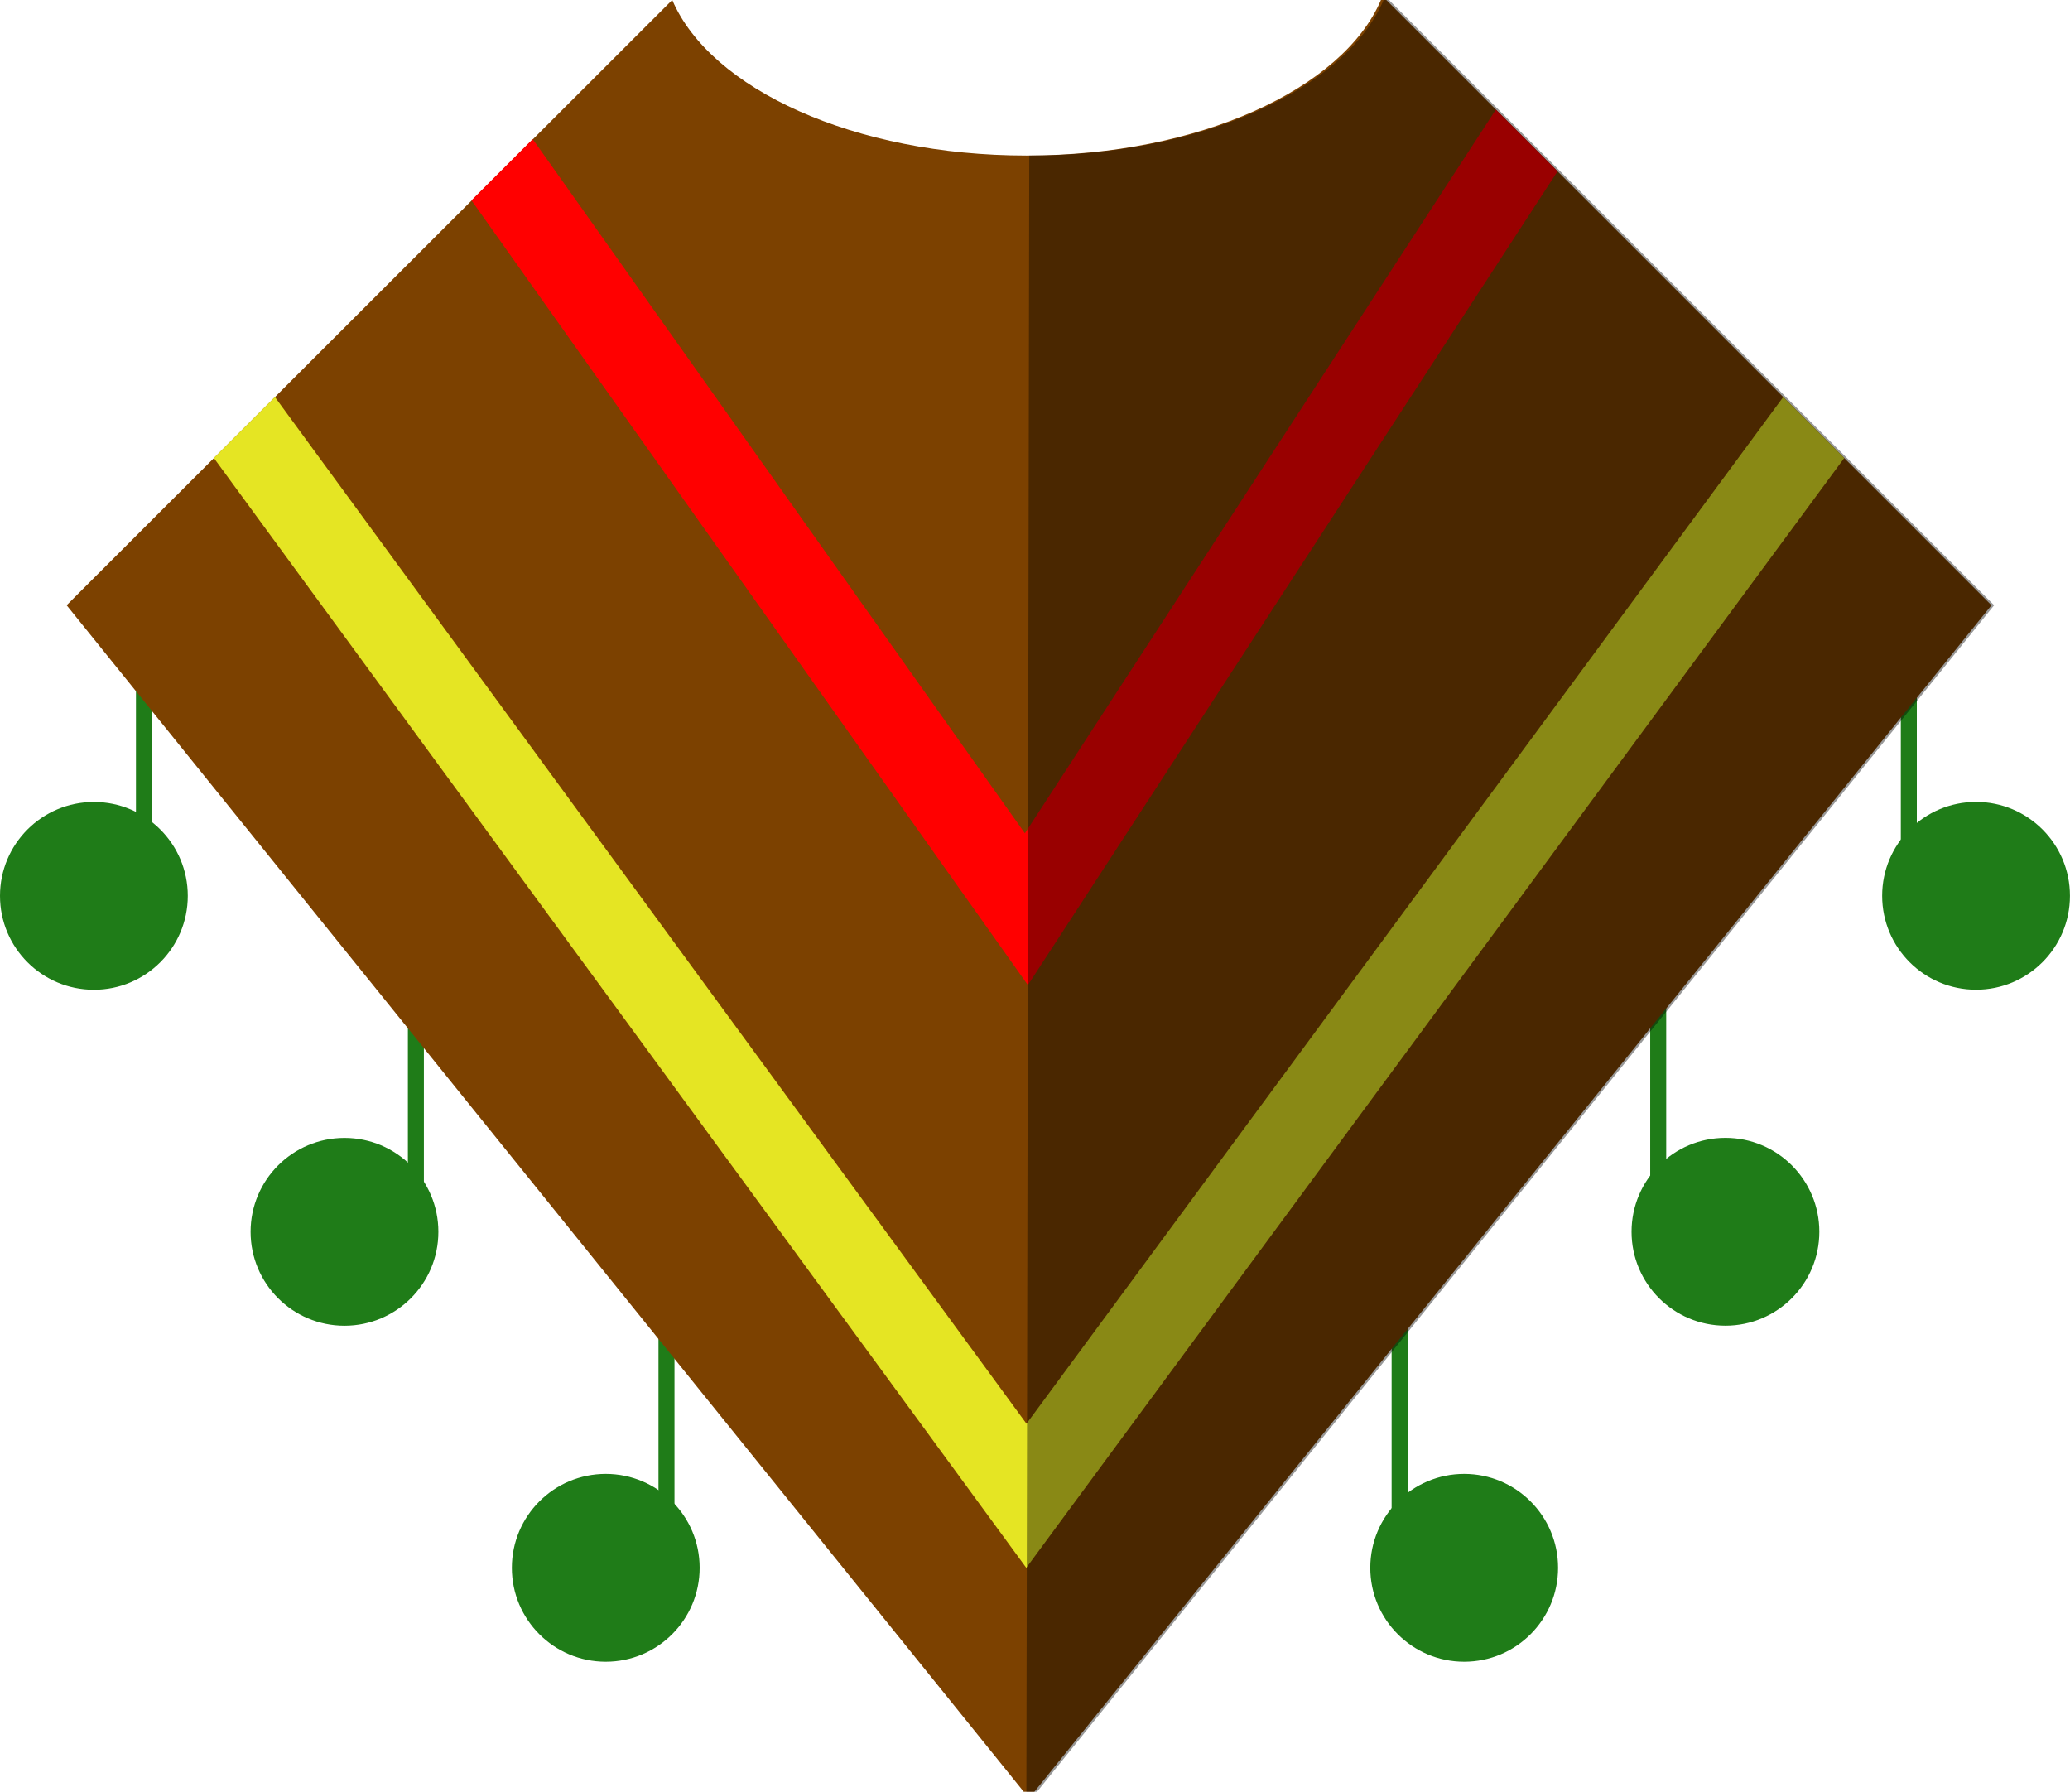 <svg id="poncho" xmlns="http://www.w3.org/2000/svg" viewBox="0 0 388.23 336">
  <defs>
    <style>
      .cls-1 {
        fill: none;
        stroke: #1f7c18;
        stroke-miterlimit: 10;
        stroke-width: 3px;
      }

      .cls-2 {
        fill: #7c4100;
      }

      .cls-3 {
        fill: red;
      }

      .cls-4 {
        fill: #e5e523;
      }

      .cls-5 {
        opacity: 0.4;
      }

      .cls-6 {
        fill: #1f7c18;
      }
    </style>
  </defs>
  <title>poncho1</title>
  <g id="detail">
    <line id="detail-2" data-name="detail" class="cls-1" x1="27" y1="162.5" x2="27" y2="126.5"/>
    <line id="detail-3" data-name="detail" class="cls-1" x1="78" y1="227" x2="78" y2="191"/>
    <line id="detail-4" data-name="detail" class="cls-1" x1="125" y1="284.61" x2="125" y2="248.61"/>
    <line id="detail-5" data-name="detail" class="cls-1" x1="262.5" y1="284.61" x2="262.5" y2="248.61"/>
    <line id="detail-6" data-name="detail" class="cls-1" x1="311" y1="222" x2="311" y2="186"/>
    <line id="detail-7" data-name="detail" class="cls-1" x1="358" y1="162.5" x2="358" y2="126.5"/>
  </g>
  <path id="poncho-2" data-name="poncho" class="cls-2" d="M317.5,102.5h-1c-7.16,16.72-34.19,29.17-66.46,29.17s-59.29-12.44-66.46-29.17h0L70,216,249.5,438.5h2L431,216Z" transform="translate(-57.5 -102.5)"/>
  <polygon id="stripe" class="cls-3" points="192.78 184.73 88.43 37.57 99.91 26.09 192.22 156.27 280.55 20.55 292.12 32.12 192.78 184.73"/>
  <polygon id="stripe-2" data-name="stripe" class="cls-4" points="192.48 294.01 40.11 85.89 51.56 74.45 192.52 266.99 334.45 74.45 345.89 85.89 192.48 294.01"/>
  <path id="shadow" class="cls-5" d="M250,438.5h2L431.5,216,318,102.5h-1c-7.16,16.72-34.19,29.17-66.46,29.17" transform="translate(-57.5 -102.5)"/>
  <g id="decoration">
    <circle class="cls-6" cx="17.61" cy="168" r="17.61"/>
    <circle class="cls-6" cx="64.61" cy="231" r="17.61"/>
    <circle class="cls-6" cx="113.61" cy="294.01" r="17.61"/>
    <circle class="cls-6" cx="370.61" cy="167.99" r="17.61"/>
    <circle class="cls-6" cx="323.61" cy="230.99" r="17.61"/>
    <circle class="cls-6" cx="274.61" cy="294.01" r="17.61"/>
  </g>
</svg>
